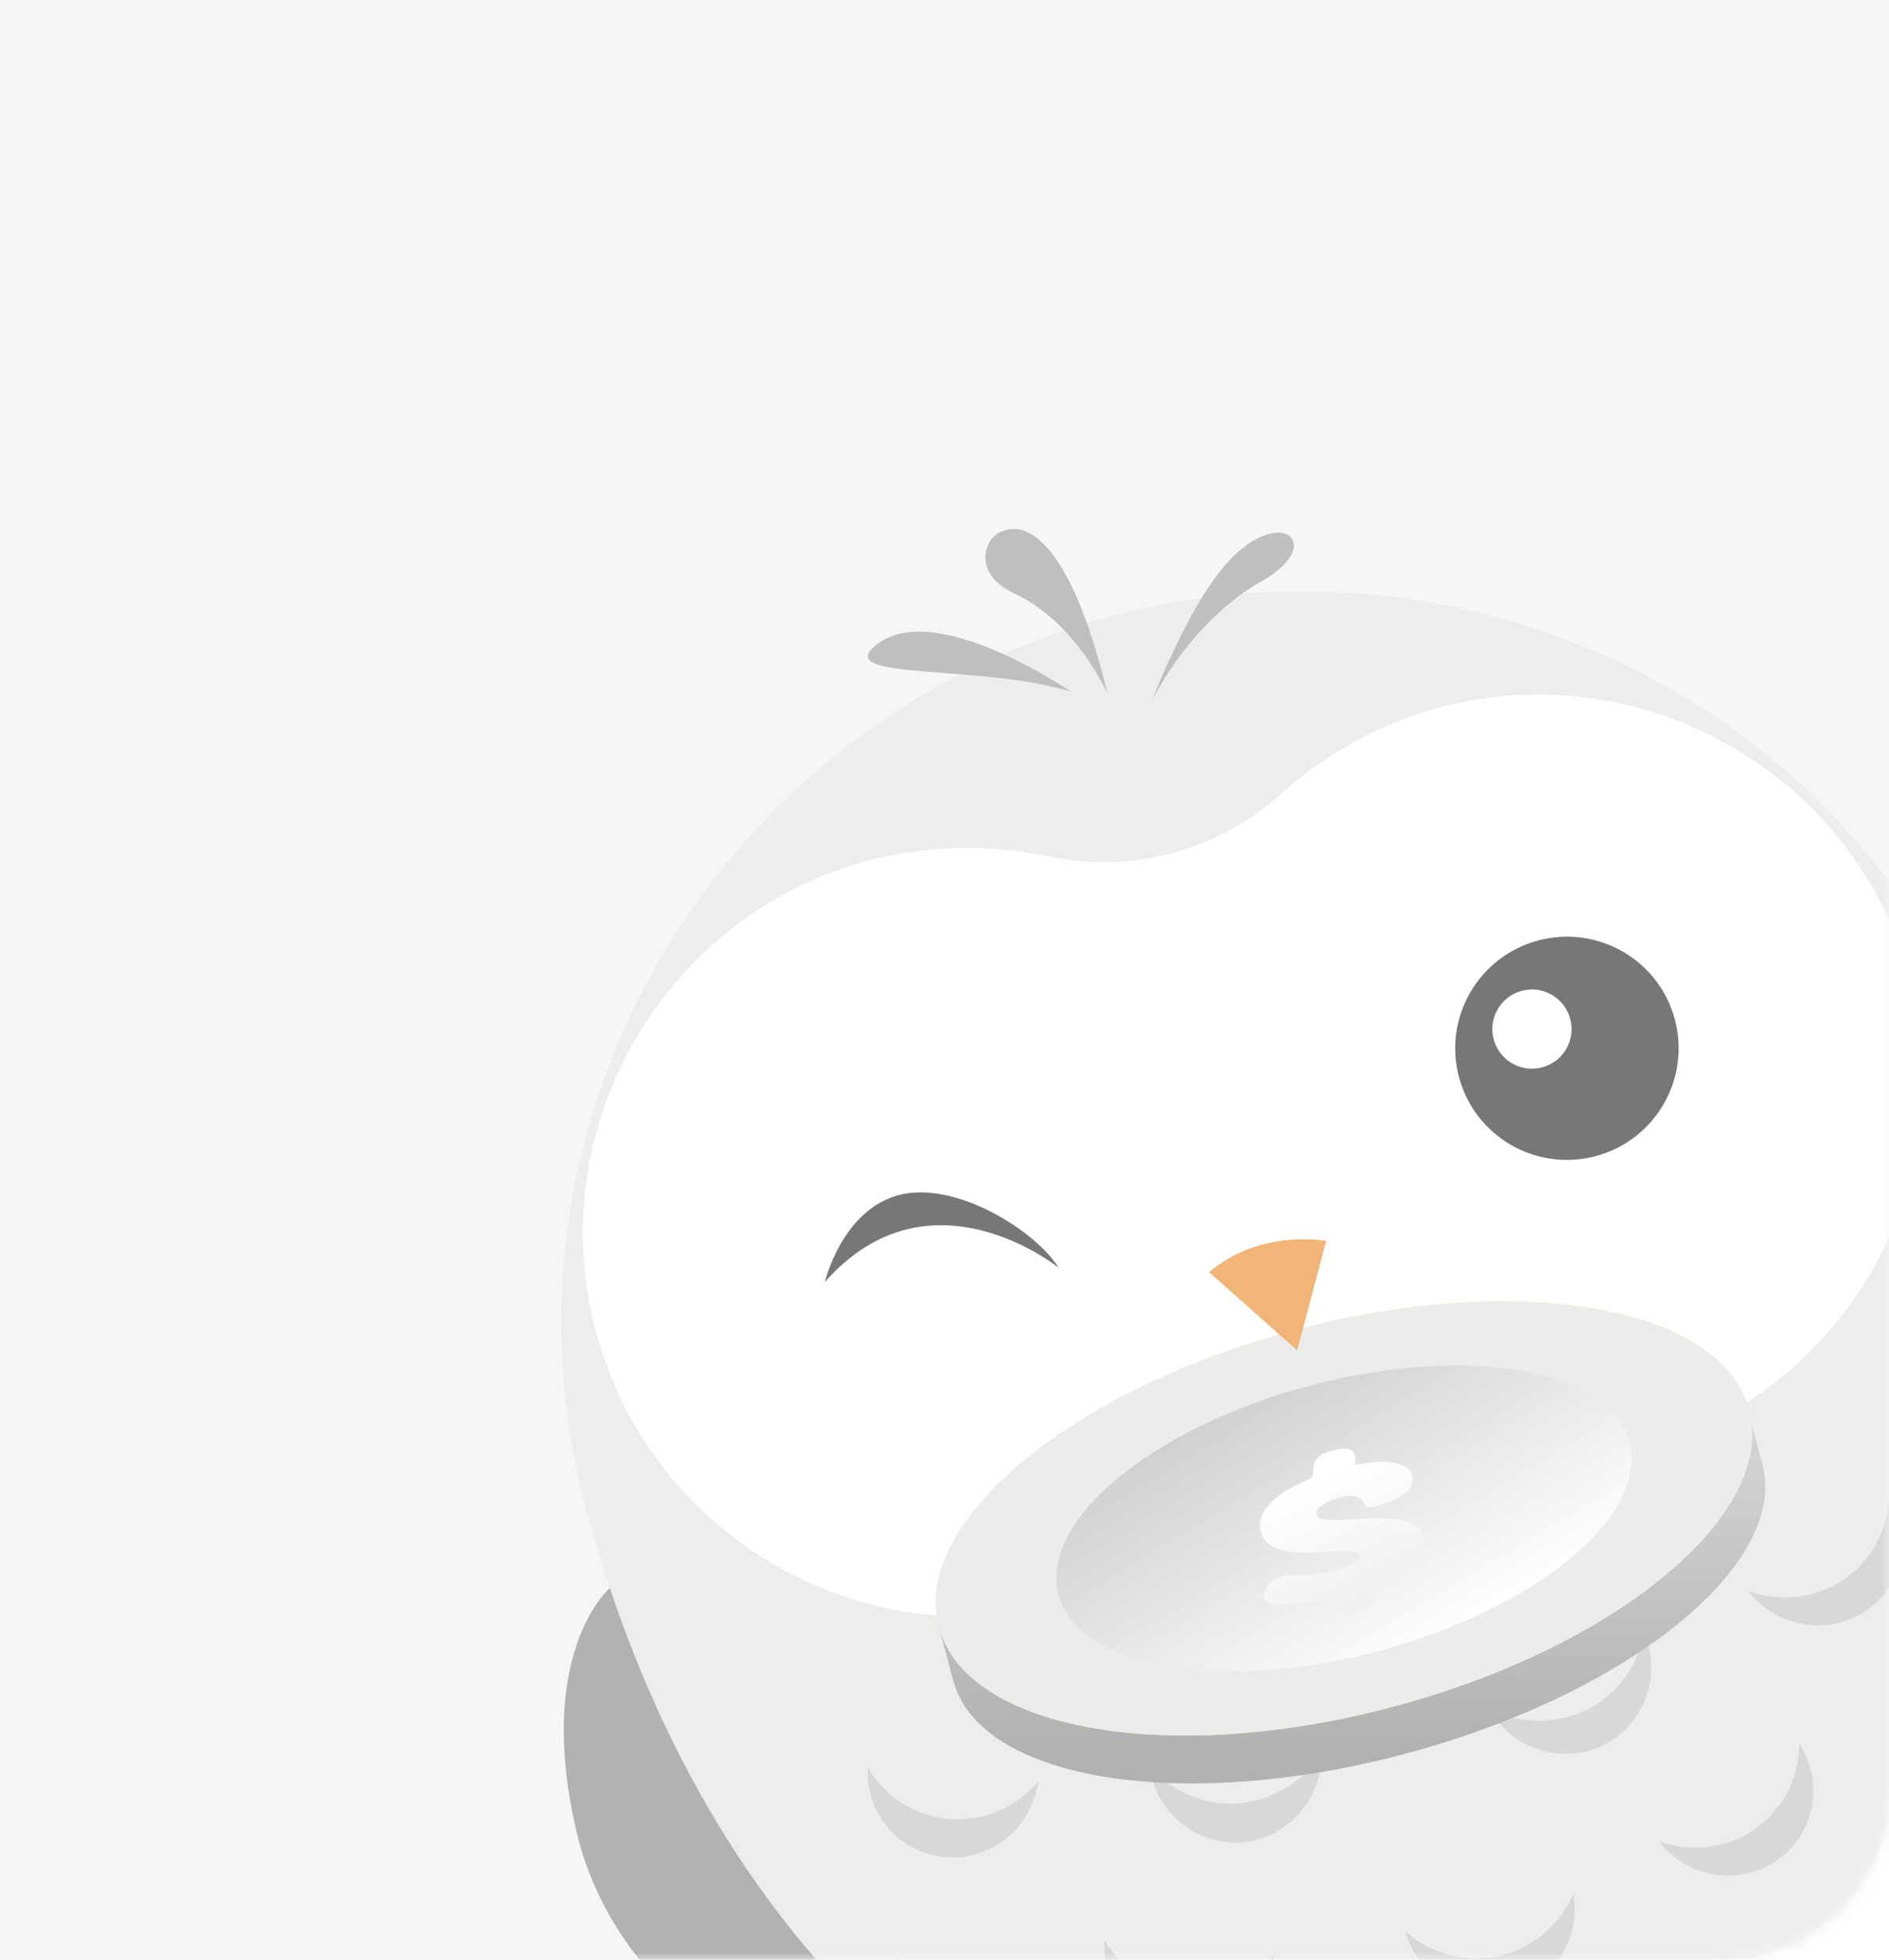 <svg width="135" height="140" viewBox="0 0 135 140" fill="none" xmlns="http://www.w3.org/2000/svg">
<g clip-path="url(#clip0)">
<path d="M-12 0H135V128C135 134.627 129.627 140 123 140H-12V0Z" fill="#F6F6F6"/>
<mask id="mask0" style="mask-type:alpha" maskUnits="userSpaceOnUse" x="-12" y="0" width="147" height="140">
<path d="M-12 0H135V128C135 134.627 129.627 140 123 140H-12V0Z" fill="#F6F6F6"/>
</mask>
<g mask="url(#mask0)">
<path d="M43.572 113.454C43.572 113.454 38.295 117.974 41.126 130.529C44.273 144.596 59.596 152.027 73.923 152.094L43.572 113.454Z" fill="#B2B2B2"/>
<path d="M145.241 86.212C145.241 86.212 152.071 87.488 155.896 99.775C160.204 113.531 150.65 127.629 138.276 134.85L145.241 86.212Z" fill="#B2B2B2"/>
<path d="M79.285 44.068C51.174 51.6 34.466 80.128 41.855 107.703C49.621 136.685 68.109 154.274 88.765 158.058C93.151 158.835 97.54 157.304 100.739 154.317C102.645 152.475 105.038 151.124 107.774 150.39C110.511 149.657 113.259 149.631 115.831 150.273C120.117 151.343 124.744 150.37 128.071 147.526C144.067 133.921 151.284 109.444 143.518 80.462C136.108 52.805 107.313 36.558 79.285 44.068Z" fill="#EEEDEB"/>
<path d="M104.725 50.119C99.66 51.12 95.139 53.486 91.631 56.645C87.056 60.799 80.837 62.466 74.798 61.155C70.097 60.196 65.082 60.386 60.195 62.05C47.337 66.472 39.563 79.915 42.157 93.243C45.228 109.016 60.962 118.646 76.22 114.557C80.615 113.38 84.472 111.192 87.611 108.31C92.042 104.283 98.261 102.616 104.112 103.888C108.271 104.815 112.706 104.781 117.101 103.603C132.358 99.515 141.17 83.309 135.943 68.113C131.608 55.252 118.071 47.519 104.725 50.119Z" fill="white"/>
<path fill-rule="evenodd" clip-rule="evenodd" d="M67.808 129.947C65.264 129.741 63.178 128.258 62.021 126.261C61.847 129.591 64.288 132.399 67.561 132.675C70.835 132.952 73.752 130.573 74.198 127.258C72.645 129.094 70.352 130.153 67.808 129.947ZM84.71 142.281C82.167 142.075 80.081 140.592 78.923 138.595C78.749 141.925 81.19 144.733 84.464 145.009C87.737 145.286 90.655 142.907 91.1 139.592C89.548 141.428 87.254 142.487 84.71 142.281ZM100.444 137.976C102.198 139.548 104.709 140.295 107.136 139.733C109.563 139.172 111.514 137.495 112.435 135.296C113.03 138.509 110.959 141.727 107.763 142.405C104.485 143.106 101.287 141.123 100.444 137.976ZM125.415 130.664C127.515 129.214 128.581 126.887 128.584 124.578C130.4 127.375 129.69 131.027 126.993 132.904C124.296 134.78 120.58 134.178 118.538 131.53C120.8 132.344 123.316 132.114 125.415 130.664ZM82.152 126.103C83.619 127.929 85.948 128.991 88.486 128.843C91.001 128.613 93.206 127.223 94.465 125.289C94.457 128.575 92.004 131.362 88.698 131.626C85.369 131.808 82.498 129.383 82.152 126.103ZM131.826 112.794C133.926 111.344 134.991 109.017 134.995 106.709C136.811 109.506 136.1 113.158 133.404 115.034C130.707 116.91 126.991 116.309 124.948 113.661C127.21 114.475 129.726 114.244 131.826 112.794ZM117.476 116.639C117.118 118.954 115.633 121.038 113.361 122.179C111.067 123.238 108.463 123.137 106.405 122.091C108.055 124.932 111.573 126.12 114.569 124.696C117.542 123.189 118.817 119.653 117.476 116.639Z" fill="#D8D8D8"/>
<path d="M82.367 49.984C82.367 49.984 85.044 44.386 90.222 41.489C94.616 38.98 91.821 36.179 88.153 39.736C85.12 42.679 82.367 49.984 82.367 49.984Z" fill="#BFBFC0"/>
<path d="M79.136 49.519C79.136 49.519 76.887 44.441 72.523 42.416C69.375 40.952 70.374 38.377 71.596 37.961C73.912 36.985 76.856 40.012 79.136 49.519Z" fill="#BFBFC0"/>
<path d="M76.533 49.418C76.533 49.418 66.612 42.58 62.507 46.165C59.612 48.627 70.316 47.445 76.533 49.418Z" fill="#BFBFC0"/>
<path d="M125.952 104.573C127.868 111.723 116.477 120.987 100.509 125.265C84.541 129.544 70.044 127.216 68.128 120.067C67.808 118.871 66.972 115.752 66.972 115.752C66.972 115.752 80.274 102.937 93.572 99.374C107.559 95.626 125.027 101.121 125.027 101.121C125.027 101.121 125.715 103.686 125.952 104.573Z" fill="url(#paint0_linear)"/>
<path d="M125.004 100.718C126.991 108.134 115.639 117.619 99.649 121.903C83.659 126.188 69.086 123.65 67.099 116.234C65.112 108.818 76.463 99.333 92.453 95.049C108.443 90.764 123.017 93.303 125.004 100.718Z" fill="#FCEF86"/>
<path d="M125.004 100.718C126.991 108.134 115.639 117.619 99.649 121.903C83.659 126.188 69.086 123.65 67.099 116.234C65.112 108.818 76.463 99.333 92.453 95.049C108.443 90.764 123.017 93.303 125.004 100.718Z" fill="#ECECEC"/>
<ellipse cx="96.05" cy="108.475" rx="21.118" ry="9.794" transform="rotate(-15 96.05 108.475)" fill="url(#paint1_linear)"/>
<g filter="url(#filter0_d)">
<path d="M95.179 102.644C97.602 101.995 96.582 103.722 96.928 103.651C97.993 103.433 98.843 103.376 99.479 103.48C100.318 103.608 100.807 103.931 100.946 104.45C101.064 104.889 100.89 105.293 100.426 105.664C99.981 106.029 99.269 106.342 98.293 106.604C98.03 106.674 97.848 106.707 97.746 106.702C97.644 106.698 97.582 106.655 97.561 106.576C97.537 106.486 97.492 106.391 97.425 106.291C97.374 106.177 97.279 106.085 97.139 106.015C97.016 105.931 96.832 105.884 96.588 105.874C96.363 105.86 96.053 105.905 95.659 106.011C95.133 106.152 94.73 106.335 94.448 106.56C94.163 106.775 94.048 106.983 94.101 107.182C94.157 107.391 94.362 107.518 94.716 107.562C95.086 107.591 95.53 107.595 96.048 107.574C96.584 107.548 97.159 107.517 97.773 107.481C98.385 107.434 98.96 107.441 99.499 107.499C100.057 107.553 100.534 107.682 100.931 107.885C101.343 108.074 101.61 108.393 101.73 108.841C101.923 109.56 101.602 110.276 100.767 110.992C100.199 111.478 99.381 111.918 98.313 112.311C97.811 112.496 99.341 113.554 96.947 114.196C94.552 114.837 95.499 113.114 94.791 113.25C94.105 113.391 93.439 113.5 92.796 113.576C92.15 113.643 91.589 113.654 91.114 113.61C90.659 113.561 90.399 113.417 90.335 113.178C90.31 113.088 90.309 112.971 90.331 112.826C90.371 112.676 90.441 112.524 90.54 112.369C90.659 112.209 90.801 112.064 90.967 111.934C91.15 111.789 91.382 111.679 91.663 111.603C91.889 111.543 92.103 111.517 92.307 111.527C92.511 111.536 92.744 111.543 93.007 111.548C93.286 111.537 93.621 111.511 94.013 111.471C94.404 111.43 94.91 111.326 95.529 111.16C95.999 111.035 96.404 110.894 96.745 110.739C97.104 110.578 97.256 110.393 97.2 110.184C97.149 109.994 96.959 109.885 96.629 109.856C96.296 109.817 95.882 109.81 95.386 109.836C94.909 109.857 94.383 109.886 93.809 109.922C93.251 109.943 92.712 109.922 92.192 109.858C91.691 109.789 91.251 109.651 90.873 109.442C90.492 109.223 90.239 108.879 90.114 108.411C89.977 107.902 90.05 107.423 90.332 106.973C90.63 106.509 91.05 106.086 91.593 105.706C92.153 105.32 92.807 104.98 93.552 104.683C94.296 104.377 93.152 103.188 95.179 102.644Z" fill="url(#paint2_linear)"/>
</g>
<path d="M114.047 82.591C118.306 81.449 120.835 77.076 119.695 72.823C118.555 68.57 114.179 66.047 109.92 67.189C105.661 68.33 103.132 72.703 104.271 76.956C105.411 81.209 109.787 83.732 114.047 82.591Z" fill="#797677"/>
<path d="M110.216 76.251C111.727 75.847 112.625 74.295 112.22 72.786C111.816 71.276 110.263 70.381 108.752 70.786C107.24 71.191 106.343 72.743 106.747 74.252C107.152 75.761 108.705 76.656 110.216 76.251Z" fill="white"/>
<path d="M58.952 91.584C58.952 91.584 60.158 86.468 64.222 85.379C68.285 84.29 74.072 87.976 75.655 90.569C75.655 90.569 66.454 83.095 58.952 91.584Z" fill="#797677"/>
<path d="M86.406 90.882L92.704 96.473L94.781 88.638C94.699 88.66 90.103 87.762 86.406 90.882Z" fill="#F1B578"/>
</g>
</g>
<defs>
<filter id="filter0_d" x="88.026" y="101.324" width="15.089" height="15.457" filterUnits="userSpaceOnUse" color-interpolation-filters="sRGB">
<feFlood flood-opacity="0" result="BackgroundImageFix"/>
<feColorMatrix in="SourceAlpha" type="matrix" values="0 0 0 0 0 0 0 0 0 0 0 0 0 0 0 0 0 0 127 0" result="hardAlpha"/>
<feOffset dy="1"/>
<feComposite in2="hardAlpha" operator="out"/>
<feColorMatrix type="matrix" values="0 0 0 0 0.725 0 0 0 0 0.725 0 0 0 0 0.725 0 0 0 0.5 0"/>
<feBlend mode="normal" in2="BackgroundImageFix" result="effect1_dropShadow"/>
<feBlend mode="normal" in="SourceGraphic" in2="effect1_dropShadow" result="shape"/>
</filter>
<linearGradient id="paint0_linear" x1="120.341" y1="100.716" x2="120.173" y2="125.399" gradientUnits="userSpaceOnUse">
<stop stop-color="#D7D7D7"/>
<stop offset="1" stop-color="#B1B1B1"/>
</linearGradient>
<linearGradient id="paint1_linear" x1="88.897" y1="99.076" x2="95.186" y2="120.836" gradientUnits="userSpaceOnUse">
<stop stop-color="#D1D1D1"/>
<stop offset="0.994" stop-color="white"/>
</linearGradient>
<linearGradient id="paint2_linear" x1="92.208" y1="105.525" x2="95.99" y2="113.654" gradientUnits="userSpaceOnUse">
<stop stop-color="white"/>
<stop offset="0" stop-color="white"/>
<stop offset="1" stop-color="#F1F1F1"/>
</linearGradient>
<clipPath id="clip0">
<rect width="135" height="140" fill="white"/>
</clipPath>
</defs>
</svg>
